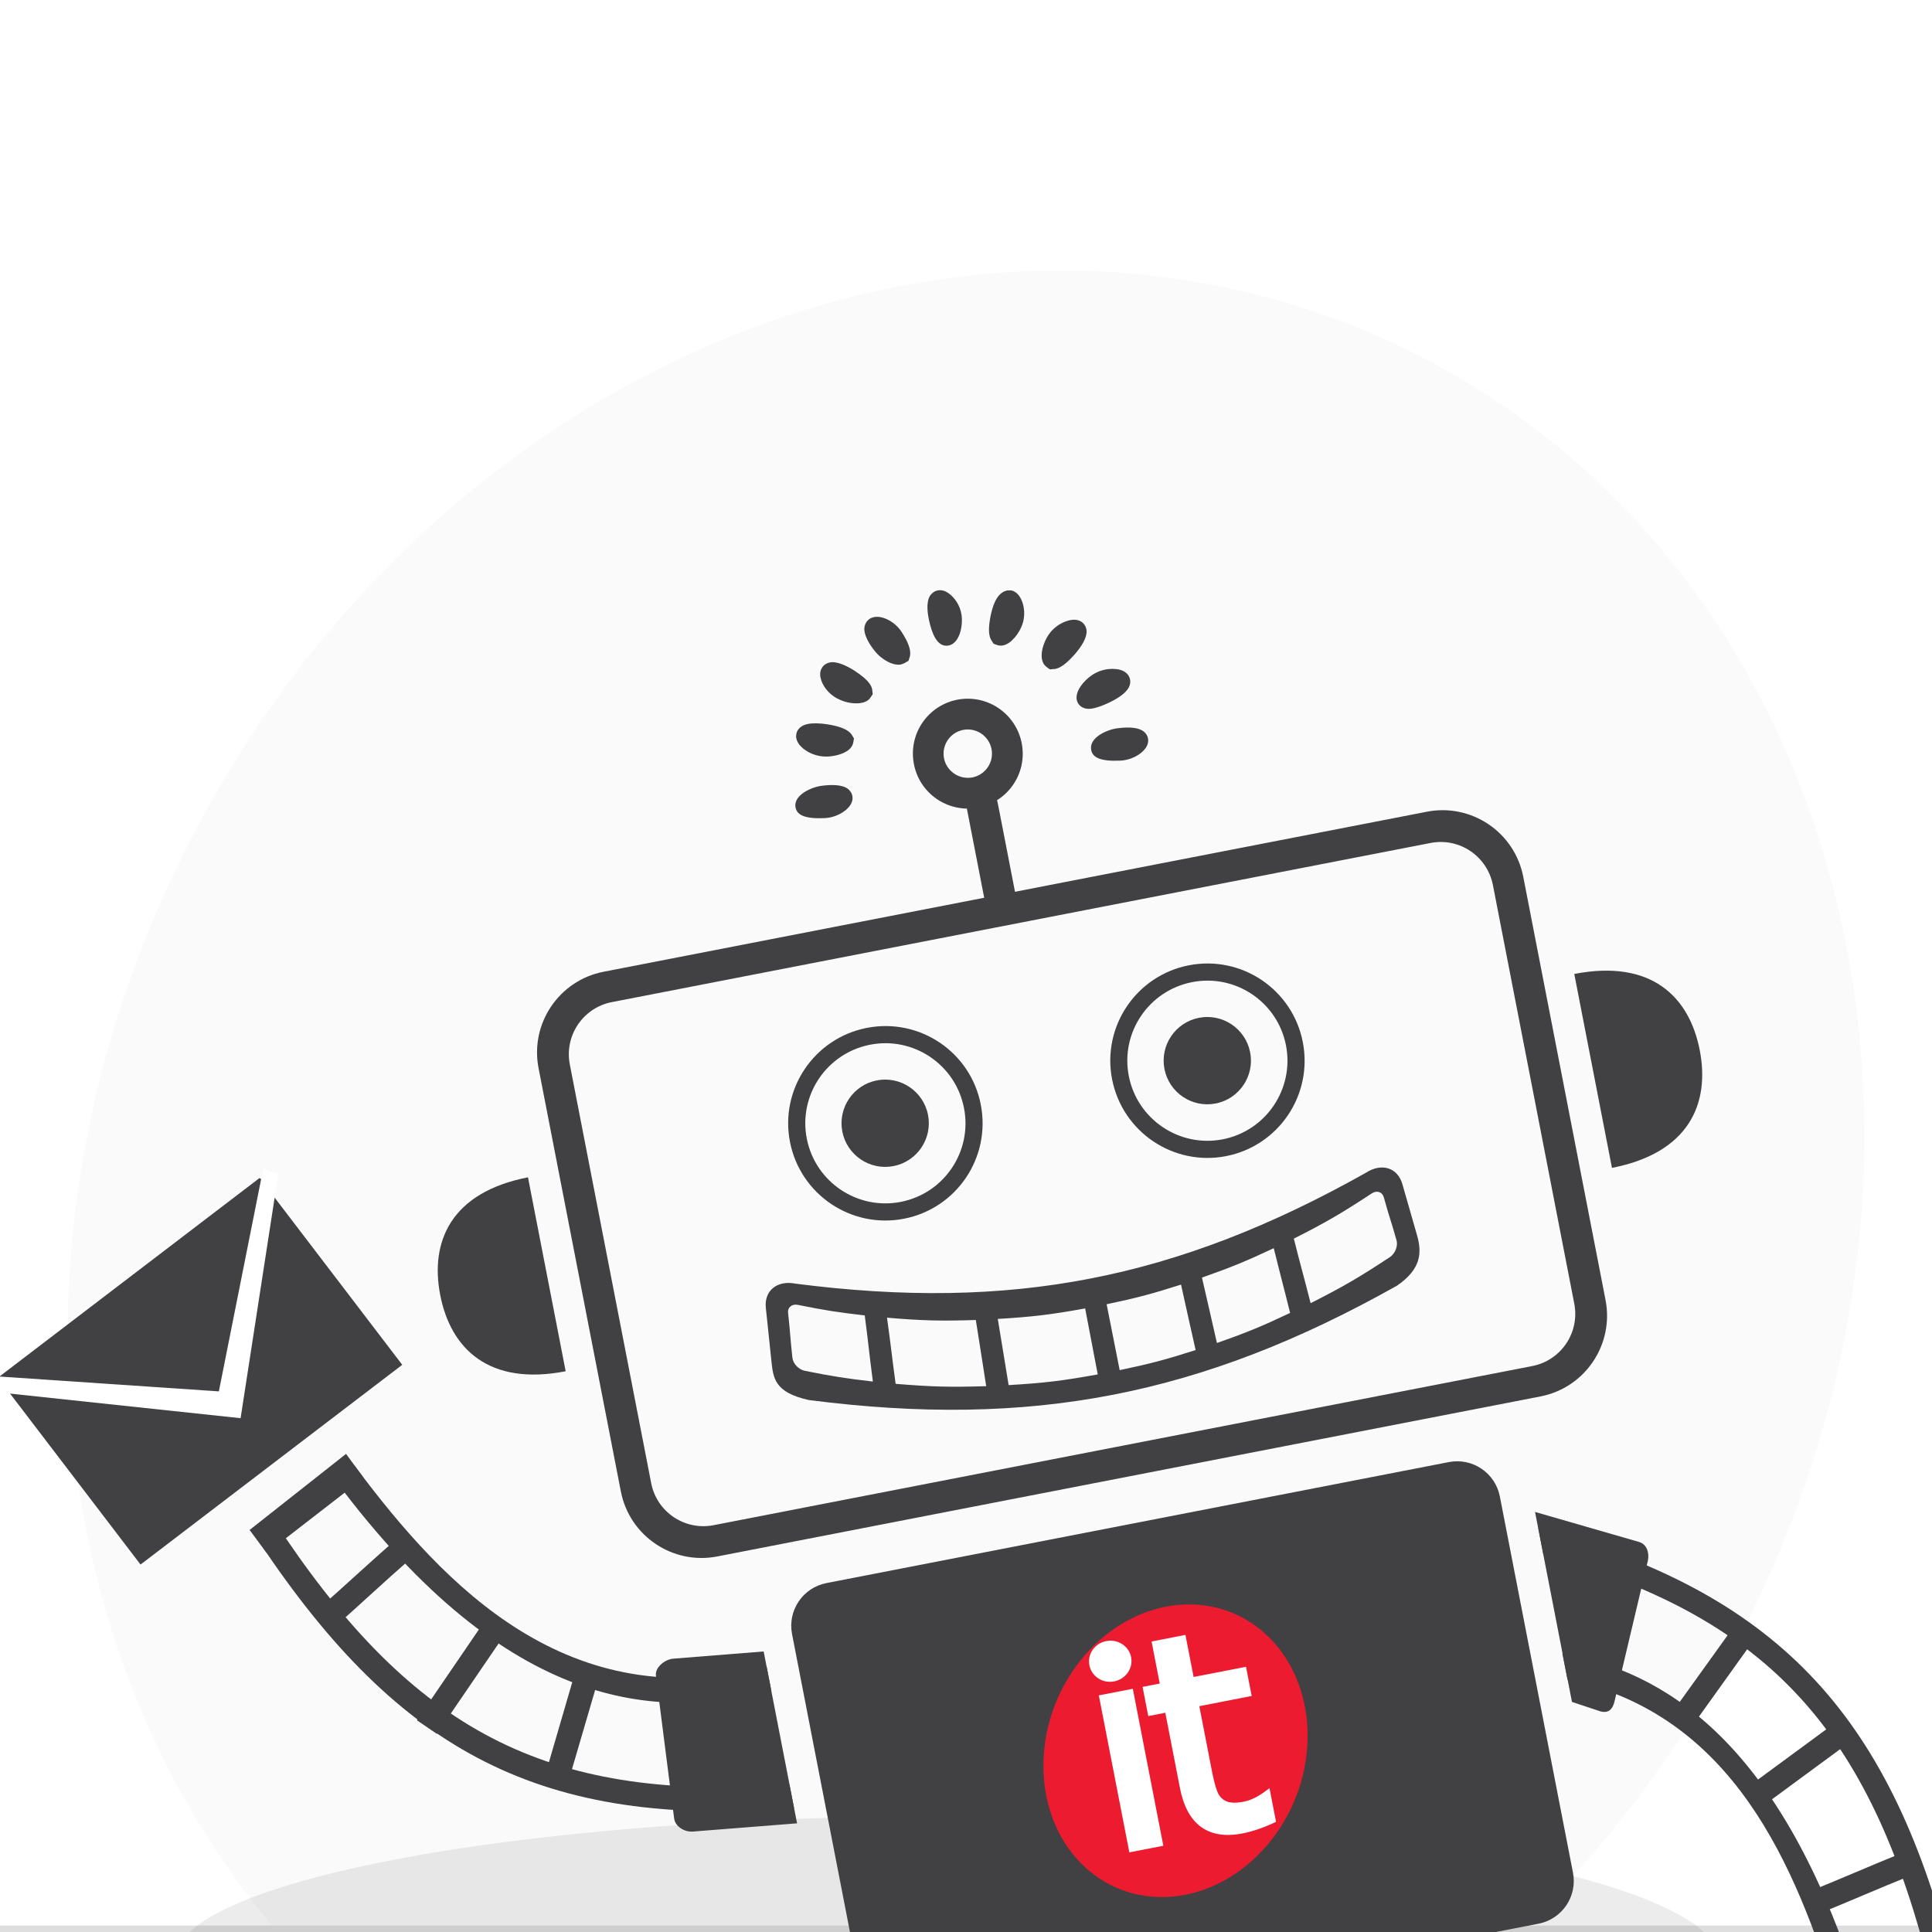 <svg width="120" height="120" viewBox="0 0 120 120" fill="none" xmlns="http://www.w3.org/2000/svg">
<g clip-path="url(#clip0_2250_58935)">
<path d="M108.107 101.551C92.503 131.729 58.314 145.111 31.745 131.441C5.176 117.771 -3.713 82.226 11.892 52.049C27.496 21.872 61.684 8.49 88.253 22.159C114.822 35.829 123.711 71.374 108.107 101.551Z" fill="#FAFAFA"/>
<line y1="120.1" x2="120" y2="120.1" stroke="#DEDEDE"/>
<g opacity="0.1" filter="url(#filter0_f_2250_58935)">
<ellipse cx="58.801" cy="121.8" rx="48" ry="9" fill="#3E3E3E"/>
</g>
<path d="M81.228 125.331L80.61 122.154C80.461 121.384 80.961 120.642 81.731 120.493L87.534 119.364C88.268 119.222 89.036 119.666 89.283 120.373L90.362 123.475C90.493 123.845 90.46 124.24 90.266 124.563C90.08 124.885 89.758 125.116 89.377 125.19L82.889 126.451C82.126 126.599 81.377 126.1 81.228 125.331ZM81.97 121.684C81.857 121.706 81.79 121.815 81.81 121.92L82.428 125.097C82.448 125.203 82.558 125.277 82.664 125.257L89.152 123.996C89.173 123.991 89.209 123.985 89.224 123.952C89.242 123.927 89.228 123.893 89.223 123.872L88.143 120.763C88.094 120.626 87.913 120.522 87.772 120.549L81.968 121.677L81.97 121.684Z" fill="#414042"/>
<path d="M80.271 120.565L79.575 116.986C79.427 116.223 79.926 115.474 80.695 115.324L85.807 114.331C86.541 114.188 87.31 114.639 87.55 115.347L88.729 118.848C88.851 119.212 88.818 119.607 88.624 119.93C88.438 120.252 88.109 120.485 87.735 120.557L81.932 121.685C81.169 121.834 80.419 121.327 80.271 120.565ZM80.934 116.516C80.822 116.538 80.755 116.646 80.775 116.752L81.471 120.332C81.492 120.438 81.601 120.512 81.707 120.491L87.51 119.363C87.539 119.357 87.574 119.351 87.59 119.318C87.607 119.293 87.6 119.258 87.594 119.229L86.416 115.729C86.369 115.599 86.194 115.494 86.053 115.521L80.934 116.516Z" fill="#414042"/>
<path d="M68.801 124.244L62.998 125.372C62.616 125.446 62.226 125.36 61.931 125.125C61.638 124.896 61.452 124.544 61.429 124.16L61.21 120.473C61.168 119.727 61.705 119.022 62.446 118.877L67.565 117.882C68.327 117.734 69.078 118.24 69.226 119.003L69.921 122.582C70.07 123.345 69.564 124.095 68.801 124.244ZM62.678 120.071C62.537 120.098 62.413 120.254 62.419 120.399L62.638 124.086C62.636 124.116 62.649 124.143 62.669 124.168C62.695 124.192 62.73 124.185 62.759 124.18L68.562 123.052C68.668 123.031 68.742 122.922 68.721 122.816L68.025 119.236C68.005 119.13 67.895 119.056 67.789 119.077L62.678 120.071Z" fill="#414042"/>
<path d="M69.497 45.87C70.127 45.791 70.658 45.849 70.673 46C70.688 46.151 70.192 46.577 69.56 46.605C68.928 46.632 68.4 46.559 68.393 46.443C68.385 46.328 68.868 45.948 69.497 45.87Z" fill="#414042"/>
<path d="M69.58 46.902C68.128 46.972 68.107 46.602 68.101 46.457C68.082 46.058 68.809 45.689 69.324 45.589C69.374 45.579 69.416 45.571 69.466 45.562C69.708 45.529 70.514 45.453 70.825 45.693C70.912 45.764 70.966 45.856 70.971 45.958C71.019 46.351 70.41 46.763 69.845 46.873C69.76 46.889 69.674 46.898 69.58 46.902ZM69.546 46.161C69.361 46.19 69.187 46.239 69.053 46.301C69.194 46.31 69.354 46.309 69.55 46.3C69.783 46.291 69.995 46.213 70.14 46.127C69.986 46.127 69.788 46.129 69.546 46.161Z" fill="#414042"/>
<path d="M69.575 46.938C68.087 47.008 68.064 46.624 68.053 46.457C68.03 46.037 68.782 45.649 69.305 45.547C69.354 45.538 69.404 45.528 69.455 45.525C69.769 45.486 70.533 45.418 70.845 45.666C70.94 45.742 70.996 45.841 71.011 45.956C71.052 46.358 70.425 46.788 69.846 46.9C69.756 46.925 69.67 46.934 69.575 46.938Z" fill="#414042"/>
<path d="M69.598 47.243C68.363 47.3 67.797 47.066 67.764 46.478C67.725 45.79 68.753 45.312 69.427 45.232C70.206 45.132 70.747 45.203 71.042 45.438C71.198 45.562 71.298 45.74 71.314 45.935C71.376 46.516 70.632 47.064 69.905 47.205C69.814 47.223 69.706 47.237 69.598 47.243ZM68.365 46.442C68.373 46.595 68.857 46.676 69.568 46.641C70.198 46.599 70.739 46.179 70.724 45.991C70.718 45.956 70.698 45.93 70.671 45.906C70.55 45.812 70.143 45.752 69.505 45.825C69.463 45.833 69.42 45.841 69.378 45.85C68.827 45.957 68.359 46.297 68.365 46.442Z" fill="#414042"/>
<path d="M51.103 49.44C51.732 49.361 52.257 49.421 52.279 49.57C52.293 49.721 51.797 50.147 51.165 50.175C50.533 50.203 50.006 50.129 49.998 50.014C49.99 49.898 50.473 49.518 51.103 49.44Z" fill="#414042"/>
<path d="M51.185 50.472C49.733 50.542 49.711 50.165 49.706 50.027C49.688 49.628 50.414 49.259 50.93 49.159C50.979 49.15 51.022 49.141 51.071 49.132C51.314 49.099 52.12 49.023 52.43 49.263C52.517 49.334 52.572 49.426 52.577 49.528C52.616 49.916 52.014 50.326 51.442 50.437C51.359 50.461 51.273 50.47 51.185 50.472ZM51.144 49.733C50.959 49.762 50.792 49.809 50.651 49.873C50.792 49.882 50.96 49.879 51.149 49.871C51.382 49.863 51.587 49.786 51.738 49.698C51.591 49.697 51.394 49.699 51.144 49.733Z" fill="#414042"/>
<path d="M51.212 50.509C49.724 50.578 49.7 50.194 49.69 50.028C49.667 49.607 50.419 49.219 50.942 49.118C50.991 49.108 51.041 49.099 51.091 49.096C51.406 49.057 52.169 48.989 52.481 49.236C52.577 49.313 52.633 49.412 52.648 49.526C52.689 49.928 52.069 50.357 51.483 50.471C51.393 50.495 51.306 50.505 51.212 50.509Z" fill="#414042"/>
<path d="M51.234 50.814C50 50.87 49.434 50.636 49.401 50.049C49.362 49.361 50.404 48.88 51.063 48.803C51.6 48.735 52.313 48.714 52.679 49.009C52.836 49.139 52.935 49.311 52.951 49.505C53.013 50.087 52.269 50.634 51.542 50.776C51.45 50.794 51.343 50.807 51.234 50.814ZM50.002 50.013C50.009 50.165 50.494 50.247 51.198 50.212C51.827 50.171 52.376 49.749 52.354 49.563C52.347 49.528 52.335 49.501 52.301 49.478C52.18 49.384 51.773 49.324 51.128 49.398C51.093 49.405 51.05 49.413 51.008 49.422C50.464 49.527 49.995 49.867 50.002 50.013Z" fill="#414042"/>
<path d="M69.55 42.299C69.62 42.432 69.217 42.774 68.646 43.039C68.078 43.318 67.562 43.455 67.505 43.349C67.447 43.243 67.732 42.711 68.28 42.4C68.826 42.081 69.48 42.166 69.55 42.299Z" fill="#414042"/>
<path d="M67.245 43.495C67.052 43.145 67.572 42.465 68.132 42.143C68.316 42.034 68.514 41.959 68.733 41.917C69.036 41.858 69.647 41.834 69.82 42.16C69.868 42.253 69.881 42.36 69.844 42.47C69.719 42.846 68.999 43.213 68.784 43.313C68.422 43.486 68.075 43.62 67.821 43.669C67.715 43.69 67.383 43.754 67.245 43.495ZM68.438 42.663C68.274 42.761 68.141 42.867 68.046 42.981C68.197 42.929 68.36 42.861 68.526 42.778C68.734 42.678 68.906 42.579 69.034 42.488C68.845 42.496 68.615 42.555 68.438 42.663Z" fill="#414042"/>
<path d="M67.205 43.509C66.987 43.105 67.592 42.408 68.111 42.102C68.296 42 68.5 41.917 68.719 41.874C69.03 41.814 69.663 41.793 69.847 42.139C69.903 42.238 69.912 42.36 69.875 42.47C69.75 42.846 69.073 43.205 68.791 43.34C68.429 43.513 68.073 43.641 67.819 43.69C67.511 43.765 67.308 43.702 67.205 43.509Z" fill="#414042"/>
<path d="M66.945 43.656C66.624 43.059 67.325 42.22 67.963 41.846C68.186 41.715 68.427 41.632 68.667 41.585C68.78 41.563 69.786 41.389 70.119 42.006C70.211 42.179 70.228 42.381 70.164 42.576C70.049 42.928 69.627 43.282 68.924 43.623C68.542 43.807 68.159 43.948 67.876 44.003C67.289 44.109 67.045 43.834 66.945 43.656ZM68.269 42.366C67.757 42.67 67.394 43.217 67.475 43.37C67.517 43.435 67.655 43.43 67.768 43.408C67.994 43.364 68.336 43.239 68.664 43.08C69.24 42.8 69.546 42.528 69.592 42.387C69.606 42.348 69.606 42.311 69.587 42.285C69.519 42.16 69.134 42.102 68.781 42.171C68.604 42.205 68.427 42.276 68.269 42.366Z" fill="#414042"/>
<path d="M62.146 39.465C62.023 39.437 62.027 38.931 62.153 38.335C62.279 37.739 62.51 37.269 62.662 37.298C62.816 37.334 63.074 37.907 62.903 38.497C62.725 39.089 62.267 39.485 62.146 39.465Z" fill="#414042"/>
<path d="M62.089 39.762L61.925 39.706L61.853 39.603C61.666 39.317 61.792 38.574 61.859 38.276C61.95 37.84 62.163 37.088 62.572 37.009L62.666 36.998L62.726 37.008C62.856 37.034 62.969 37.129 63.066 37.286C63.239 37.575 63.347 38.089 63.194 38.588C63.011 39.188 62.539 39.704 62.236 39.763C62.185 39.766 62.141 39.767 62.089 39.762ZM62.453 38.395C62.411 38.593 62.385 38.76 62.375 38.894C62.467 38.766 62.56 38.601 62.617 38.407C62.683 38.181 62.67 37.964 62.63 37.796C62.572 37.947 62.507 38.142 62.453 38.395Z" fill="#414042"/>
<path d="M62.078 39.794L61.898 39.733L61.817 39.617C61.63 39.331 61.738 38.644 61.817 38.262C61.913 37.811 62.133 37.057 62.563 36.974L62.724 36.972C62.868 36.995 62.99 37.096 63.088 37.26C63.27 37.554 63.38 38.083 63.223 38.597C63.031 39.227 62.55 39.731 62.232 39.793C62.183 39.803 62.132 39.805 62.078 39.794Z" fill="#414042"/>
<path d="M61.993 40.082L61.719 39.989L61.583 39.781C61.389 39.496 61.38 38.963 61.539 38.199C61.735 37.282 62.061 36.772 62.569 36.673L62.576 36.672L62.737 36.67L62.803 36.672C62.962 36.699 63.18 36.803 63.364 37.105C63.559 37.433 63.721 38.039 63.531 38.684C63.327 39.368 62.775 39.996 62.309 40.087C62.21 40.106 62.123 40.108 61.993 40.082ZM62.633 37.269C62.485 37.297 62.266 37.64 62.121 38.328C61.974 39.038 62.024 39.373 62.077 39.458L62.138 39.504C62.297 39.532 62.759 39.12 62.941 38.513C63.07 38.085 62.978 37.648 62.839 37.419C62.794 37.34 62.74 37.292 62.693 37.272L62.633 37.269Z" fill="#414042"/>
<path d="M58.802 39.464C58.684 39.494 58.469 39.031 58.331 38.435C58.195 37.846 58.205 37.331 58.367 37.299C58.522 37.269 59.007 37.688 59.095 38.294C59.175 38.893 58.921 39.434 58.802 39.464Z" fill="#414042"/>
<path d="M58.044 38.506C57.992 38.282 57.839 37.528 58.052 37.193C58.113 37.093 58.204 37.032 58.308 37.004C58.443 36.978 58.583 37.024 58.728 37.128C58.982 37.305 59.31 37.711 59.386 38.252C59.475 38.858 59.253 39.678 58.866 39.76L58.859 39.762C58.739 39.785 58.356 39.852 58.044 38.506ZM58.625 38.371C58.672 38.575 58.728 38.747 58.775 38.877C58.804 38.725 58.825 38.53 58.795 38.338C58.762 38.095 58.644 37.899 58.538 37.773C58.543 37.911 58.569 38.118 58.625 38.371Z" fill="#414042"/>
<path d="M57.998 38.514C57.927 38.228 57.796 37.513 58.015 37.17C58.083 37.069 58.178 36.992 58.298 36.969C58.439 36.941 58.587 36.986 58.749 37.101C59.004 37.286 59.341 37.697 59.418 38.246C59.511 38.873 59.285 39.708 58.869 39.796L58.862 39.797C58.728 39.823 58.324 39.894 57.998 38.514Z" fill="#414042"/>
<path d="M57.716 38.578C57.622 38.171 57.499 37.425 57.768 36.999C57.882 36.831 58.049 36.711 58.246 36.672C58.465 36.63 58.696 36.687 58.927 36.855C59.25 37.085 59.635 37.56 59.724 38.202C59.82 38.887 59.601 39.947 58.933 40.092L58.926 40.093C58.192 40.236 57.877 39.294 57.716 38.578ZM58.271 37.327C58.163 37.487 58.178 37.938 58.298 38.443C58.475 39.207 58.691 39.524 58.811 39.5L58.868 39.797L58.811 39.5C58.966 39.47 59.211 38.88 59.132 38.288C59.065 37.832 58.795 37.496 58.583 37.347C58.49 37.284 58.411 37.255 58.362 37.265C58.326 37.272 58.294 37.293 58.271 37.327Z" fill="#414042"/>
<path d="M54.804 40.023C54.425 39.54 54.224 39.073 54.353 38.982C54.482 38.891 55.106 39.085 55.44 39.599C55.775 40.113 55.961 40.582 55.858 40.653C55.758 40.709 55.184 40.506 54.804 40.023Z" fill="#414042"/>
<path d="M54.574 40.208C54.429 40.023 53.969 39.395 54.025 39.003C54.04 38.89 54.101 38.79 54.186 38.737L54.278 38.683L54.342 38.67C54.659 38.609 55.325 38.867 55.691 39.434C55.859 39.694 56.248 40.337 56.173 40.666L56.124 40.83L56.019 40.894L55.891 40.948C55.594 41.006 54.964 40.703 54.574 40.208ZM55.052 39.836C55.178 39.995 55.325 40.113 55.459 40.197C55.399 40.077 55.311 39.925 55.206 39.763C55.072 39.562 54.883 39.422 54.729 39.342C54.79 39.47 54.896 39.639 55.052 39.836Z" fill="#414042"/>
<path d="M54.547 40.227C54.362 39.992 53.931 39.394 53.992 38.994C54.011 38.866 54.072 38.766 54.169 38.696L54.275 38.639L54.345 38.625C54.712 38.553 55.379 38.856 55.735 39.403C55.952 39.727 56.297 40.334 56.23 40.669L56.17 40.849L56.052 40.923L55.91 40.98C55.593 41.049 54.957 40.755 54.547 40.227Z" fill="#414042"/>
<path d="M54.315 40.412C53.994 40.005 53.624 39.418 53.694 38.95C53.727 38.745 53.831 38.564 54.025 38.431L54.132 38.374L54.291 38.328C54.835 38.222 55.596 38.631 55.992 39.236C56.418 39.886 56.597 40.393 56.521 40.752L56.43 41.041L56.167 41.195L55.976 41.268C55.499 41.376 54.756 40.985 54.315 40.412ZM55.938 40.616C55.964 40.487 55.839 40.108 55.486 39.576C55.184 39.114 54.641 38.883 54.408 38.928L54.346 38.948C54.313 38.969 54.297 39.001 54.291 39.046C54.262 39.235 54.465 39.635 54.787 40.049C55.137 40.494 55.656 40.715 55.843 40.694L55.925 40.663L55.938 40.616Z" fill="#414042"/>
<path d="M50.087 45.709C50.109 45.558 50.642 45.513 51.263 45.612C51.883 45.712 52.378 45.886 52.365 46.006C52.344 46.127 51.789 46.397 51.157 46.351C50.531 46.297 50.058 45.861 50.087 45.709Z" fill="#414042"/>
<path d="M51.147 46.647C50.597 46.608 50.129 46.31 49.925 46.05C49.818 45.916 49.778 45.785 49.798 45.664C49.817 45.536 49.916 45.363 50.254 45.297C50.516 45.246 50.905 45.251 51.321 45.317C51.721 45.378 52.417 45.529 52.606 45.785L52.693 45.929L52.672 46.05C52.614 46.428 51.918 46.578 51.776 46.605C51.565 46.647 51.349 46.667 51.147 46.647ZM51.23 45.906C50.988 45.865 50.773 45.855 50.62 45.856C50.762 45.946 50.953 46.026 51.191 46.045C51.362 46.056 51.542 46.043 51.718 46.002C51.581 45.977 51.419 45.935 51.23 45.906Z" fill="#414042"/>
<path d="M51.136 46.685C50.57 46.641 50.104 46.351 49.888 46.07C49.78 45.93 49.73 45.786 49.755 45.649C49.778 45.505 49.882 45.324 50.242 45.254C50.51 45.202 50.901 45.214 51.324 45.278C51.724 45.34 52.434 45.487 52.627 45.765L52.724 45.922L52.699 46.059C52.636 46.452 51.971 46.61 51.773 46.649C51.562 46.69 51.351 46.702 51.136 46.685Z" fill="#414042"/>
<path d="M51.119 46.983C50.42 46.928 49.894 46.561 49.652 46.257C49.446 45.989 49.43 45.758 49.459 45.605C49.48 45.448 49.606 45.079 50.185 44.966C50.489 44.907 50.907 44.914 51.368 44.985C52.169 45.108 52.67 45.311 52.89 45.613L53.042 45.869L53 46.104C52.908 46.65 52.231 46.862 51.836 46.939C51.589 46.987 51.35 47.004 51.119 46.983ZM52.389 45.937C52.337 45.859 52.033 45.691 51.278 45.574C50.642 45.471 50.08 45.521 50.057 45.702C50.047 45.762 50.09 45.835 50.129 45.886C50.296 46.102 50.695 46.347 51.172 46.386C51.351 46.403 51.538 46.388 51.729 46.351C52.138 46.272 52.395 46.119 52.416 46.005L52.419 45.983L52.389 45.937Z" fill="#414042"/>
<path d="M66.789 39.153C66.917 39.246 66.684 39.709 66.27 40.177C65.864 40.652 65.45 40.974 65.349 40.906C65.254 40.829 65.292 40.236 65.657 39.74C66.021 39.237 66.66 39.054 66.789 39.153Z" fill="#414042"/>
<path d="M65.279 41.228L65.168 41.147C64.841 40.896 65.04 40.073 65.417 39.56C65.735 39.125 66.204 38.902 66.508 38.843C66.706 38.804 66.864 38.825 66.968 38.907C67.053 38.971 67.109 39.07 67.117 39.186C67.164 39.58 66.654 40.199 66.498 40.376C66.342 40.553 65.819 41.138 65.466 41.207L65.279 41.228ZM65.911 39.919C65.795 40.073 65.723 40.233 65.677 40.374C65.782 40.273 65.911 40.146 66.049 39.987C66.205 39.81 66.32 39.648 66.391 39.525C66.222 39.594 66.043 39.732 65.911 39.919Z" fill="#414042"/>
<path d="M65.291 41.267L65.171 41.18C64.827 40.917 65.022 40.073 65.41 39.544C65.734 39.1 66.211 38.875 66.522 38.815C66.726 38.775 66.892 38.801 67.012 38.888C67.106 38.958 67.163 39.064 67.172 39.186C67.213 39.581 66.748 40.17 66.545 40.407C66.348 40.636 65.846 41.181 65.493 41.249L65.291 41.267Z" fill="#414042"/>
<path d="M65.209 41.576L64.995 41.42C64.446 41.007 64.752 39.943 65.174 39.363C65.544 38.852 66.087 38.592 66.475 38.517C66.842 38.445 67.075 38.547 67.204 38.646C67.365 38.761 67.469 38.954 67.486 39.155C67.533 39.623 67.132 40.199 66.786 40.603C66.294 41.167 65.886 41.481 65.562 41.544L65.548 41.547L65.209 41.576ZM65.653 39.717C65.288 40.213 65.227 40.84 65.355 40.932L65.454 40.95C65.586 40.917 65.889 40.704 66.321 40.21C66.667 39.805 66.897 39.402 66.875 39.216C66.875 39.179 66.854 39.146 66.827 39.122C66.784 39.087 66.695 39.082 66.575 39.105C66.307 39.157 65.908 39.367 65.653 39.717Z" fill="#414042"/>
<path d="M51.587 41.816C51.671 41.683 52.172 41.849 52.699 42.186C53.225 42.516 53.595 42.877 53.526 42.971C53.459 43.079 52.842 43.111 52.288 42.823C51.741 42.534 51.494 41.944 51.587 41.816Z" fill="#414042"/>
<path d="M52.153 43.084C51.672 42.834 51.372 42.386 51.295 42.064C51.255 41.896 51.264 41.755 51.338 41.645C51.378 41.587 51.457 41.505 51.599 41.478C51.987 41.402 52.659 41.806 52.859 41.929C53.193 42.142 53.762 42.544 53.832 42.868L53.85 43.033L53.782 43.134C53.72 43.234 53.614 43.291 53.459 43.321C53.157 43.388 52.627 43.337 52.153 43.084ZM52.431 42.554C52.602 42.645 52.788 42.697 52.94 42.726C52.836 42.644 52.7 42.546 52.533 42.439C52.315 42.298 52.129 42.21 51.986 42.15C52.078 42.286 52.227 42.447 52.431 42.554Z" fill="#414042"/>
<path d="M52.135 43.117C51.646 42.86 51.338 42.407 51.258 42.071C51.208 41.89 51.23 41.739 51.31 41.621C51.372 41.528 51.476 41.457 51.596 41.434C51.998 41.355 52.686 41.764 52.885 41.886C53.221 42.107 53.797 42.508 53.87 42.845L53.892 43.032L53.812 43.15C53.745 43.258 53.632 43.316 53.463 43.349C53.148 43.425 52.618 43.374 52.135 43.117Z" fill="#414042"/>
<path d="M52.003 43.385C51.391 43.065 51.064 42.513 50.977 42.141C50.891 41.814 50.979 41.584 51.07 41.449C51.178 41.289 51.347 41.183 51.545 41.144C51.997 41.057 52.615 41.369 53.049 41.643C54.061 42.289 54.142 42.669 54.171 42.817L54.207 43.118L54.071 43.32C53.959 43.496 53.775 43.605 53.528 43.653C53.19 43.726 52.584 43.697 52.003 43.385ZM53.575 42.919C53.556 42.82 53.35 42.552 52.723 42.154C52.172 41.806 51.665 41.649 51.561 41.793C51.527 41.844 51.538 41.937 51.557 41.999C51.624 42.265 51.88 42.64 52.281 42.855C52.828 43.144 53.465 43.145 53.568 42.993L53.585 42.968L53.575 42.919Z" fill="#414042"/>
<path d="M24.678 95.544C23.558 96.531 22.824 97.201 22.088 97.864C21.36 98.526 20.624 99.189 19.511 100.175L20.507 101.3C21.626 100.313 22.361 99.643 23.095 98.973C23.823 98.311 24.552 97.649 25.666 96.671L24.678 95.544Z" fill="#414042"/>
<path d="M30.161 100.599L25.895 106.848L27.136 107.695L31.402 101.447L30.161 100.599Z" fill="#414042"/>
<path d="M35.72 103.882L33.785 110.515L35.243 110.854L37.185 104.22L35.72 103.882Z" fill="#414042"/>
<path d="M112.52 119.051C113.905 118.489 114.819 118.099 115.733 117.716C116.641 117.335 117.554 116.945 118.927 116.392L118.363 115C116.978 115.562 116.063 115.945 115.15 116.335C114.242 116.716 113.335 117.098 111.956 117.659L112.52 119.051Z" fill="#414042"/>
<path d="M114.275 106.793L108.18 111.276L109.07 112.487L115.165 108.004L114.275 106.793Z" fill="#414042"/>
<path d="M104.882 107.52L108.904 101.902L107.642 101.1L103.611 106.712L104.882 107.52Z" fill="#414042"/>
<path d="M62.444 57.395C63.094 57.268 63.294 56.68 63.168 56.03L61.978 49.909C61.852 49.26 61.446 48.789 60.796 48.915C60.147 49.042 59.939 49.632 60.065 50.281L61.255 56.402C61.39 57.057 61.795 57.521 62.444 57.395Z" fill="#414042"/>
<path d="M99.723 80.747C100.261 83.514 98.452 86.196 95.684 86.734L44.548 96.674C41.781 97.212 39.099 95.403 38.562 92.635L33.451 66.344C32.913 63.576 34.722 60.895 37.489 60.357L88.625 50.417C91.393 49.879 94.074 51.688 94.612 54.455L99.723 80.747ZM92.728 54.976C92.379 53.182 90.649 52.009 88.856 52.358L38.002 62.243C36.209 62.591 35.044 64.327 35.393 66.12L40.447 92.122C40.796 93.916 42.532 95.08 44.318 94.733L95.171 84.848C96.964 84.5 98.129 82.764 97.782 80.978L92.728 54.976Z" fill="#414042"/>
<path fill-rule="evenodd" clip-rule="evenodd" d="M32.794 73.126C28.015 74.055 26.696 77.11 27.343 80.436C27.989 83.761 30.356 86.1 35.135 85.171L32.794 73.126Z" fill="#414042"/>
<path fill-rule="evenodd" clip-rule="evenodd" d="M100.122 72.539C104.902 71.609 106.221 68.554 105.574 65.229C104.928 61.904 102.561 59.565 97.781 60.494L100.122 72.539Z" fill="#414042"/>
<path d="M95.865 96.569L95.547 94.931C110.206 98.918 117.281 106.254 121.218 121.608L121.246 122.24L120.611 122.517C119.42 123.063 118.058 121.899 117.192 122.156C117.892 121.946 118.804 121.703 119.624 121.361C115.833 107.099 109.496 100.389 95.865 96.569Z" fill="#414042"/>
<path d="M97.05 102.697C103.214 103.8 110.352 107.958 115.224 122.845C116.046 122.509 116.612 122.333 117.276 122.131C116.417 122.386 115.969 124.077 114.881 124.582L114.072 124.944L114.058 124.082C111.497 115.92 107.696 106.504 97.357 104.315L97.043 102.699L97.05 102.697Z" fill="#414042"/>
<path d="M19.299 94.137C18.708 94.566 18.397 94.927 17.735 95.517C26.073 107.766 34.371 111.934 49.031 110.836L49.319 112.318C33.687 113.54 24.864 108.895 16.131 95.822L15.795 95.147L15.977 94.914C16.923 94.012 18.567 94.667 19.299 94.137Z" fill="#414042"/>
<path d="M19.426 94.112C20.152 93.59 19.824 91.902 20.695 91.066L21.305 90.472L22.071 91.099C27.638 98.553 35.335 106.677 47.615 103.513L47.903 104.996C41.29 106.706 32.108 106.659 21.372 92.664C20.703 93.256 19.991 93.702 19.426 94.112Z" fill="#414042"/>
<path d="M22.59 91.797L16.566 96.463L15.503 95.029L21.494 90.303L22.59 91.797Z" fill="#414042"/>
<path fill-rule="evenodd" clip-rule="evenodd" d="M97.7 116.314C97.985 117.782 97.029 119.199 95.561 119.484L56.907 126.998C55.446 127.282 54.022 126.328 53.737 124.859L49.196 101.498C48.91 100.029 49.866 98.612 51.334 98.327L89.988 90.813C91.457 90.528 92.873 91.484 93.159 92.952L97.7 116.314Z" fill="#414042"/>
<path d="M95.336 93.907L101.786 95.768C102.28 95.899 102.459 96.443 102.351 96.94L100.282 105.673C100.167 106.171 99.902 106.428 99.407 106.297L97.638 105.71L95.343 93.906L95.336 93.907Z" fill="#414042"/>
<path d="M40.74 104.067C40.678 103.559 41.307 103.063 41.812 103.023L47.432 102.575L49.507 113.25L43.027 113.762C42.515 113.803 41.925 113.442 41.87 112.932L40.74 104.067Z" fill="#414042"/>
<path d="M60.53 50.199C62.404 49.966 63.73 48.265 63.498 46.398C63.266 44.524 61.565 43.198 59.696 43.422C57.822 43.655 56.496 45.356 56.728 47.223C56.953 49.099 58.654 50.424 60.53 50.199ZM58.618 46.995C58.516 46.172 59.103 45.421 59.926 45.319C60.749 45.218 61.5 45.805 61.601 46.627C61.703 47.45 61.116 48.202 60.293 48.303C59.469 48.398 58.718 47.811 58.618 46.995Z" fill="#414042"/>
<path fill-rule="evenodd" clip-rule="evenodd" d="M73.614 99.658C78.135 99.511 81.525 103.454 81.197 108.478C80.867 113.488 76.933 117.674 72.413 117.827C67.892 117.98 64.495 114.032 64.831 109.014C65.16 103.997 69.092 99.804 73.614 99.658Z" fill="#ED1B2F"/>
<path fill-rule="evenodd" clip-rule="evenodd" d="M72.38 106.383L71.321 106.589L70.968 104.775L72.034 104.568L71.526 101.955L73.63 101.546L74.138 104.159L77.393 103.526L77.745 105.34L74.491 105.973L75.247 109.863C75.328 110.28 75.51 111.219 75.75 111.546C75.888 111.731 76.067 111.858 76.292 111.924C76.585 111.999 76.931 111.968 77.228 111.911C77.87 111.786 78.353 111.443 78.851 111.067L78.894 111.286L79.257 113.157L79.016 113.27C78.423 113.539 77.806 113.754 77.163 113.879C74.918 114.316 73.7 113.175 73.291 111.071L72.38 106.383ZM72.256 114.643L70.145 115.053L68.25 105.303L70.361 104.893L72.256 114.643Z" fill="white"/>
<path fill-rule="evenodd" clip-rule="evenodd" d="M68.714 101.929C69.427 101.79 70.123 102.241 70.257 102.933C70.39 103.618 69.921 104.295 69.201 104.435C68.488 104.574 67.801 104.128 67.666 103.437C67.523 102.739 68.001 102.067 68.714 101.929Z" fill="white"/>
<path d="M16.125 73.165L-0.129 85.571L8.729 97.177L24.984 84.771L16.125 73.165Z" fill="#414042"/>
<path d="M16.823 72.738L15.378 80.082L13.992 86.938L7.027 86.497L-0.247 85.977" fill="#414042"/>
<path d="M14.944 88.086L-0.222 86.469L-0.275 85.483L13.594 86.421L16.349 72.587L17.288 72.896L14.944 88.086Z" fill="white"/>
<path d="M53.844 63.843C50.569 64.48 48.43 67.651 49.065 70.919C49.702 74.195 52.873 76.334 56.149 75.697C59.417 75.062 61.557 71.898 60.919 68.615C60.289 65.338 57.12 63.207 53.844 63.843ZM55.946 74.652C53.249 75.177 50.635 73.413 50.11 70.716C49.586 68.019 51.351 65.412 54.048 64.888C56.737 64.365 59.35 66.121 59.874 68.818C60.406 71.514 58.642 74.128 55.946 74.652Z" fill="#414042"/>
<path d="M57.641 69.249C57.927 70.718 56.966 72.143 55.497 72.428C54.029 72.714 52.604 71.752 52.318 70.284C52.033 68.816 52.994 67.39 54.462 67.105C55.931 66.82 57.356 67.781 57.641 69.249Z" fill="#414042"/>
<path d="M73.845 59.956C70.569 60.593 68.438 63.762 69.073 67.031C69.71 70.306 72.881 72.445 76.149 71.81C79.418 71.174 81.558 68.011 80.92 64.728C80.283 61.452 77.114 59.32 73.845 59.956ZM75.946 70.765C73.249 71.289 70.635 69.526 70.111 66.829C69.587 64.132 71.351 61.525 74.048 61.001C76.738 60.478 79.351 62.234 79.875 64.931C80.399 67.628 78.636 70.242 75.946 70.765Z" fill="#414042"/>
<path d="M84.828 72.848C73.064 79.457 62.806 81.451 49.415 79.731C48.287 79.504 47.452 80.15 47.568 81.234C47.705 82.54 47.774 83.201 47.911 84.508C48.027 85.592 48.09 86.481 50.234 86.958C64.046 88.735 74.636 86.677 86.769 79.856C88.308 78.802 88.313 77.768 88.012 76.713C87.65 75.45 87.467 74.811 87.104 73.549C86.806 72.507 85.797 72.213 84.828 72.848ZM49.991 85.144C49.602 85.066 49.26 84.7 49.218 84.334C49.073 83.022 49.095 82.871 48.95 81.558C48.909 81.2 49.187 80.97 49.569 81.05C51.224 81.387 52.055 81.512 53.711 81.703C53.952 83.546 53.975 83.966 54.216 85.81C52.53 85.618 51.683 85.482 49.991 85.144ZM55.629 85.953C55.379 84.104 55.35 83.692 55.094 81.844C57.306 82.03 58.41 82.057 60.61 81.988C60.909 83.828 60.961 84.25 61.255 86.098C59.011 86.167 57.885 86.137 55.629 85.953ZM62.648 86.032C62.341 84.187 62.281 83.766 61.974 81.921C64.161 81.789 65.249 81.658 67.401 81.269C67.751 83.106 67.832 83.522 68.183 85.367C65.989 85.764 64.879 85.899 62.648 86.032ZM69.545 85.102C69.181 83.267 69.101 82.851 68.735 81.01C70.608 80.616 71.527 80.372 73.356 79.789C73.755 81.616 73.857 82.029 74.263 83.855C72.394 84.453 71.453 84.701 69.545 85.102ZM75.585 83.415C75.178 81.589 75.069 81.178 74.656 79.353C76.466 78.716 77.362 78.351 79.115 77.527C79.562 79.337 79.684 79.739 80.131 81.549C78.339 82.396 77.43 82.77 75.585 83.415ZM86.742 77.04C86.841 77.395 86.653 77.864 86.329 78.081C84.407 79.348 83.426 79.92 81.405 80.943C80.944 79.135 80.815 78.735 80.362 76.933C82.343 75.932 83.311 75.37 85.188 74.133C85.512 73.916 85.847 74.02 85.953 74.373C86.301 75.639 86.385 75.769 86.742 77.04Z" fill="#414042"/>
<path d="M77.649 65.362C77.935 66.83 76.973 68.255 75.505 68.54C74.036 68.826 72.611 67.865 72.326 66.396C72.04 64.928 73.002 63.503 74.47 63.217C75.939 62.932 77.364 63.893 77.649 65.362Z" fill="#414042"/>
</g>
<defs>
<filter id="filter0_f_2250_58935" x="-9.199" y="92.8" width="136" height="58" filterUnits="userSpaceOnUse" color-interpolation-filters="sRGB">
<feFlood flood-opacity="0" result="BackgroundImageFix"/>
<feBlend mode="normal" in="SourceGraphic" in2="BackgroundImageFix" result="shape"/>
<feGaussianBlur stdDeviation="10" result="effect1_foregroundBlur_2250_58935"/>
</filter>
<clipPath id="clip0_2250_58935">
<rect width="120" height="120" fill="white"/>
</clipPath>
</defs>
</svg>
